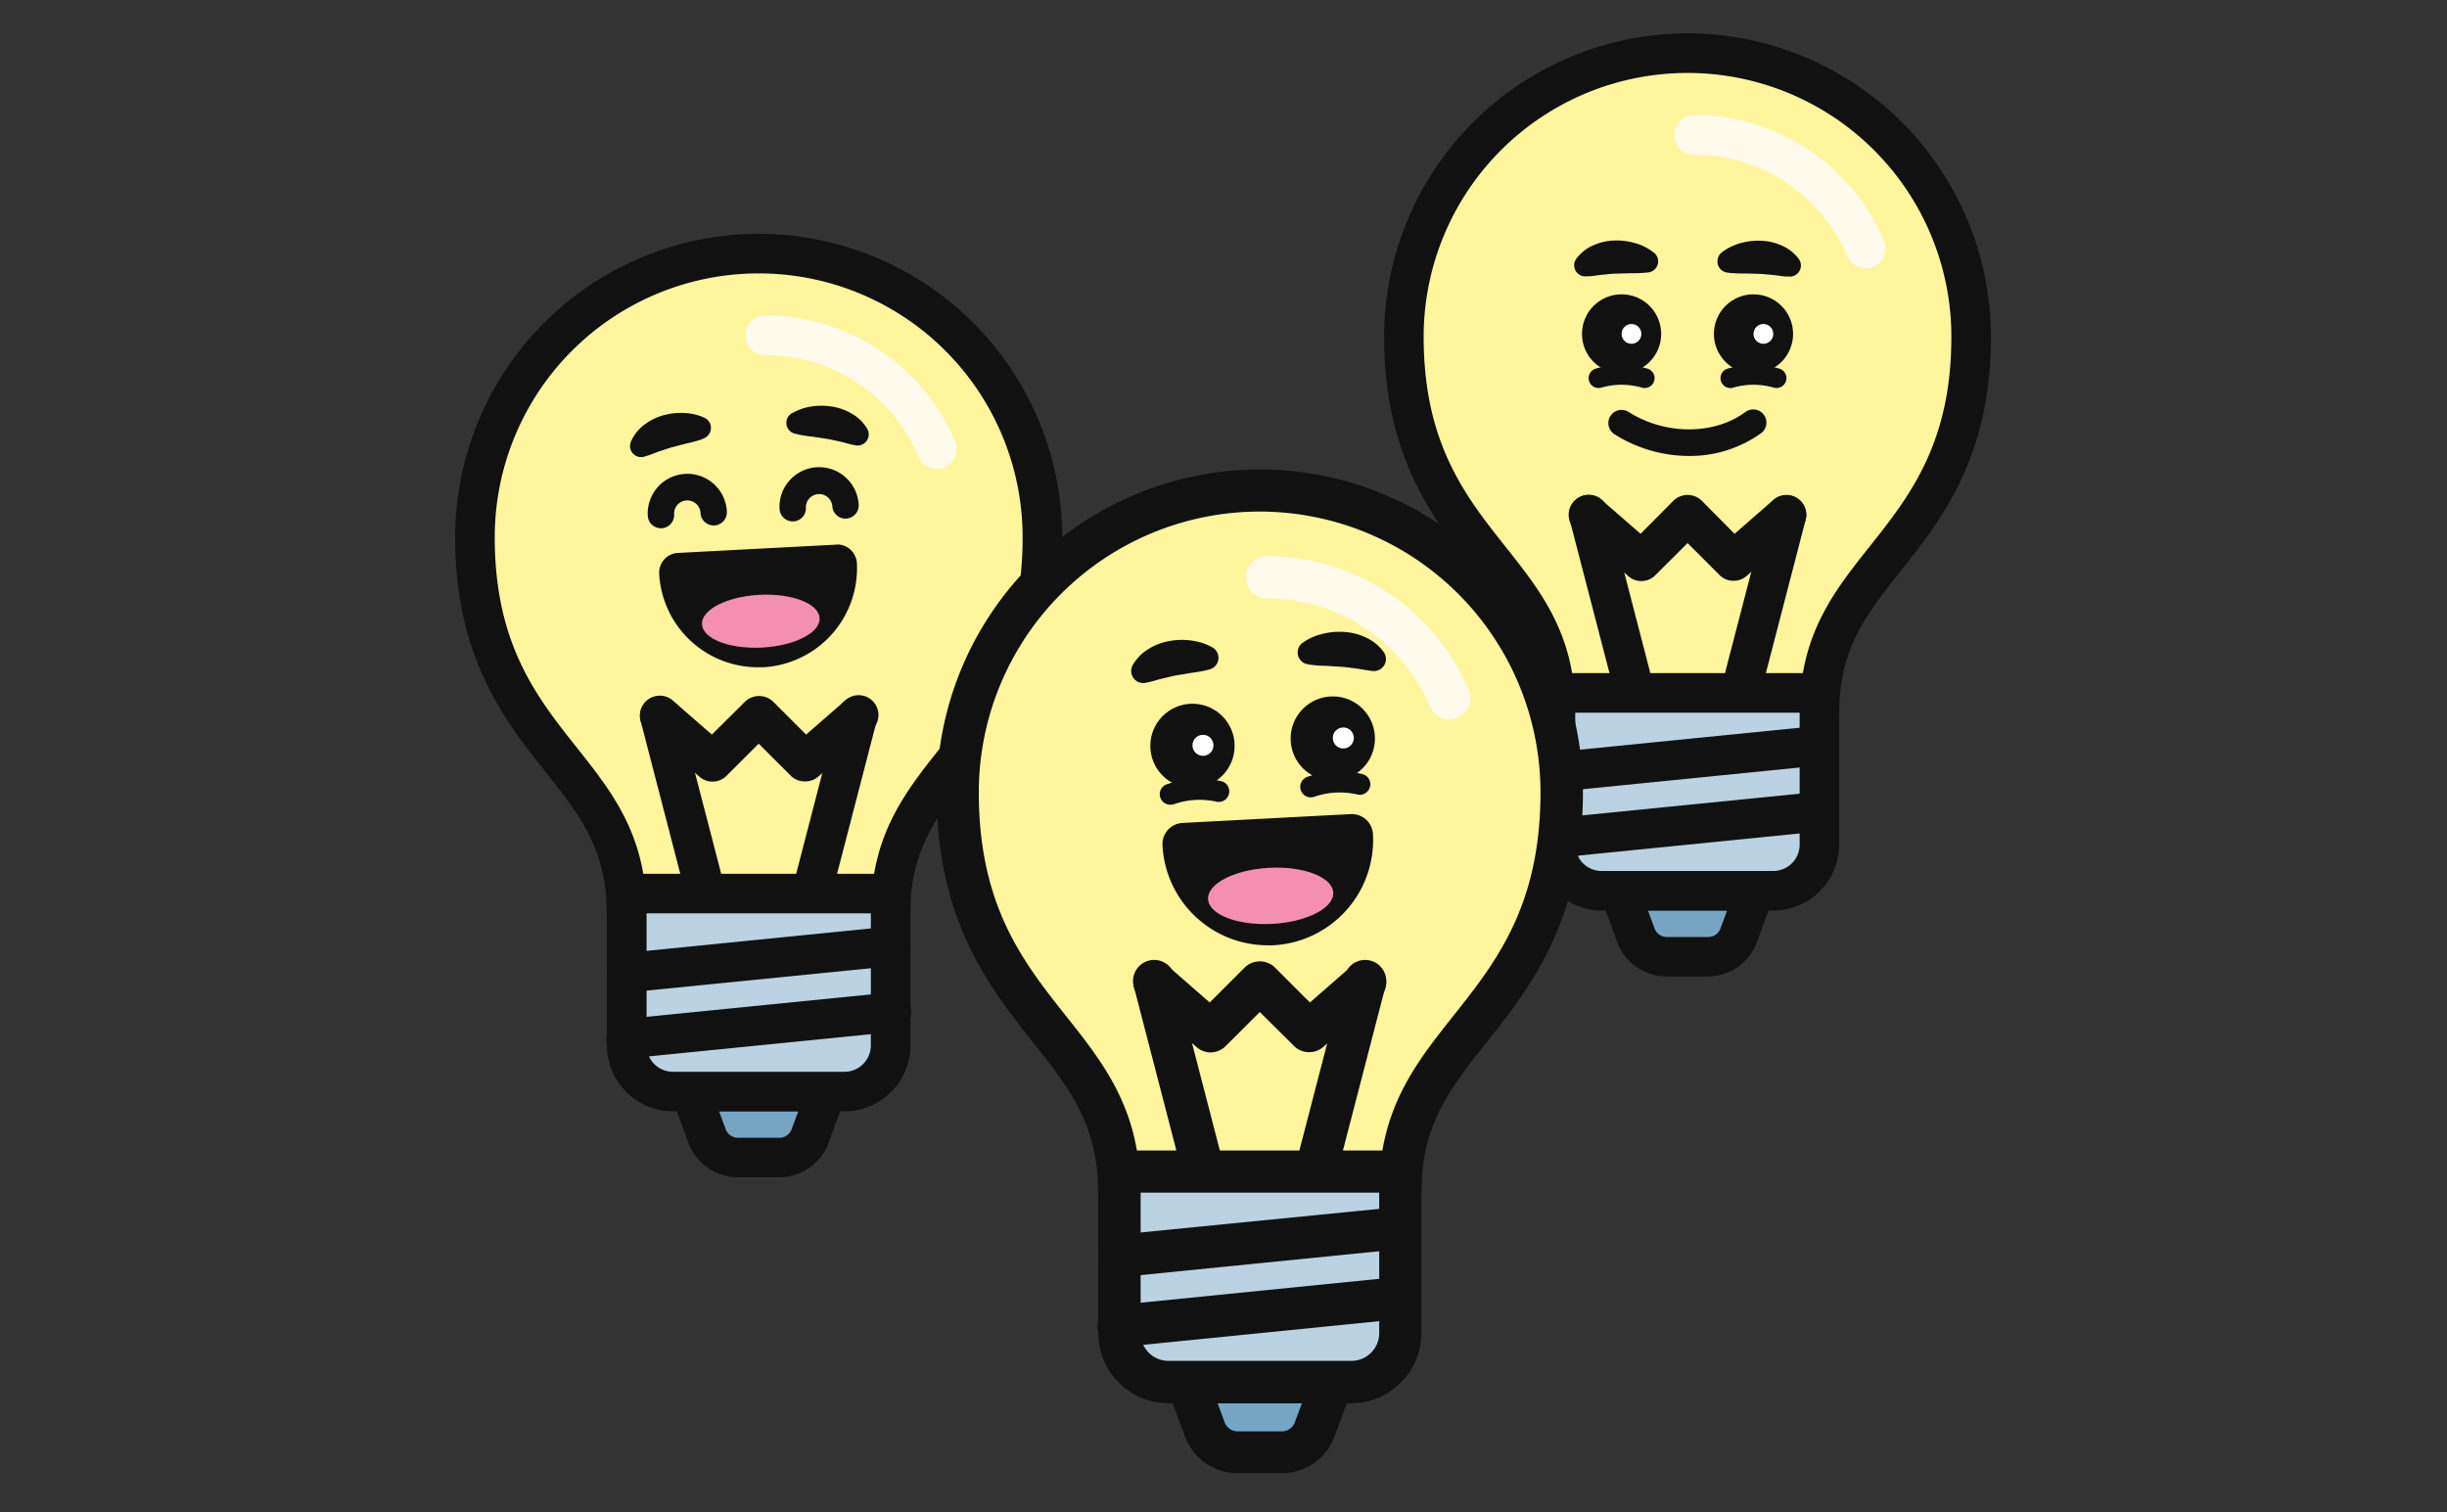 <svg id="Layer_1" data-name="Layer 1" xmlns="http://www.w3.org/2000/svg" viewBox="0 0 440 272"><rect x="0" y="0" width="440" height="272" fill="#333333" stroke="none"/><defs><clipPath id="clip-path"><path fill="none" d="M0 0h440v272H0z"/></clipPath><style>.cls-3{fill:#fff59d}.cls-4{fill:#111}.cls-5{fill:#fff}.cls-6{fill:#fffaec}.cls-7{fill:#75a5c3}.cls-8{fill:#bad2e1}.cls-9{fill:#f48fb1}</style></defs><g clip-path="url(#clip-path)"><path class="cls-3" d="M283.27 131.73a3.55 3.55 0 01-3.55-3.56c0-12.78-5.47-19.67-11.8-27.65-7.26-9.14-15.48-19.51-15.48-40a51 51 0 01102 0c0 20.45-8.23 30.82-15.48 40-6.33 8-11.8 14.87-11.8 27.65a3.56 3.56 0 01-3.56 3.56z"/><path class="cls-4" d="M303.44 13.12a47.44 47.44 0 0147.44 47.44c0 36.51-27.28 38-27.28 67.61h-40.33c0-29.59-27.28-31.1-27.28-67.61a47.45 47.45 0 0147.45-47.44m0-7.12a54.62 54.62 0 00-54.56 54.56c0 21.69 9 33.05 16.25 42.18 6.16 7.76 11 13.89 11 25.43a7.11 7.11 0 007.11 7.12h40.36a7.12 7.12 0 007.12-7.12c0-11.54 4.87-17.67 11-25.43C349 93.61 358 82.25 358 60.56A54.63 54.63 0 00303.44 6z"/><path class="cls-4" d="M303.75 82a25.11 25.11 0 01-13.45-3.91 2.37 2.37 0 012.55-4c6.54 4.16 15.39 4.18 21 0a2.37 2.37 0 112.8 3.83 22 22 0 01-12.9 4.08zM319.45 69.78a2 2 0 01-.58-.09 13.12 13.12 0 00-7.14 0 1.78 1.78 0 01-1.16-3.37 16.73 16.73 0 019.46 0 1.78 1.78 0 01-.58 3.46z"/><circle class="cls-4" cx="315.3" cy="60.05" r="7.12"/><circle class="cls-5" cx="317.08" cy="60.05" r="1.78"/><path class="cls-4" d="M287.43 69.78a1.78 1.78 0 01-.58-3.46 16.73 16.73 0 019.46 0 1.78 1.78 0 01-1.16 3.37 13.12 13.12 0 00-7.14 0 2 2 0 01-.58.09z"/><circle class="cls-4" cx="291.58" cy="60.05" r="7.12"/><circle class="cls-5" cx="293.36" cy="60.05" r="1.78"/><path class="cls-4" d="M309.62 45.37a9.84 9.84 0 013.28-1.62 11.8 11.8 0 013.62-.46 10 10 0 013.73.81 7.67 7.67 0 013.09 2.34 2 2 0 01-1.77 3.29h-.48c-.93-.07-1.67-.23-2.45-.29s-1.53-.17-2.35-.19l-2.52-.07a26.56 26.56 0 01-2.68-.09l-.51-.07a2 2 0 01-1.74-2.26 2.06 2.06 0 01.78-1.39zM295.79 49.05a26.76 26.76 0 01-2.69.09l-2.52.07c-.81 0-1.56.13-2.34.19s-1.52.22-2.46.29h-.47a2 2 0 01-1.77-3.29 7.53 7.53 0 013.09-2.34 10 10 0 013.72-.81 11.76 11.76 0 013.62.46 9.75 9.75 0 013.28 1.62 2 2 0 01-.95 3.67z"/><path class="cls-6" d="M335.46 48.26a3.55 3.55 0 01-3.27-2.18 29.89 29.89 0 00-27.57-18.26 3.56 3.56 0 010-7.12 37 37 0 0134.12 22.61 3.56 3.56 0 01-3.28 4.95z"/><path class="cls-4" d="M294 128.17a3.54 3.54 0 01-3.44-2.67l-8.31-32a3.56 3.56 0 116.89-1.79l8.3 32a3.55 3.55 0 01-2.55 4.34 3.94 3.94 0 01-.89.12zM312.93 128.17a4 4 0 01-.9-.11 3.57 3.57 0 01-2.55-4.34l8.31-32a3.55 3.55 0 116.88 1.79l-8.3 32a3.55 3.55 0 01-3.44 2.66z"/><path class="cls-4" d="M311.74 104.45a3.51 3.51 0 01-2.51-1l-5.79-5.78-5.79 5.78a3.56 3.56 0 01-4.86.17l-9.49-8.31a3.56 3.56 0 014.7-5.4l7 6.09 5.95-6a3.66 3.66 0 015 0l5.95 6 7-6.11a3.55 3.55 0 114.68 5.35l-9.49 8.31a3.52 3.52 0 01-2.35.9z"/><path class="cls-7" d="M299.73 172.06a5.94 5.94 0 01-5.68-4.21l-2.85-7.66h24.48l-2.86 7.66a5.93 5.93 0 01-5.67 4.21z"/><path class="cls-4" d="M310.56 163.75l-1.12 3a2.36 2.36 0 01-2.29 1.76h-7.42a2.38 2.38 0 01-2.3-1.76l-1.11-3h14.24m10.24-7.11h-34.73l3.58 9.6 1 2.77a9.49 9.49 0 009 6.6h7.42a9.49 9.49 0 009-6.6l1-2.77 3.58-9.6z"/><path class="cls-8" d="M288 160.19a8.31 8.31 0 01-8.3-8.3v-27.28h47.44v27.28a8.31 8.31 0 01-8.3 8.3z"/><path class="cls-4" d="M323.6 128.17v23.72a4.75 4.75 0 01-4.74 4.75H288a4.75 4.75 0 01-4.75-4.75v-23.72h40.35m7.12-7.12h-54.56v30.84A11.87 11.87 0 00288 163.75h30.84a11.87 11.87 0 0011.86-11.86v-30.84z"/><path class="cls-7" d="M279.72 138.85l47.44-4.75"/><path class="cls-4" d="M279.71 142.4a3.56 3.56 0 01-.35-7.1l47.45-4.74a3.56 3.56 0 01.71 7.08l-47.45 4.75z"/><path class="cls-7" d="M279.72 150.71l47.44-4.75"/><path class="cls-4" d="M279.71 154.26a3.56 3.56 0 01-.35-7.1l47.45-4.74a3.56 3.56 0 01.71 7.08l-47.45 4.75z"/><path class="cls-3" d="M116.25 167.82a3.56 3.56 0 01-3.56-3.56c0-12.78-5.47-19.67-11.8-27.65-7.26-9.15-15.49-19.52-15.49-40a51 51 0 01102 0c0 20.46-8.23 30.83-15.49 40-6.33 8-11.8 14.87-11.8 27.65a3.56 3.56 0 01-3.56 3.56z"/><path class="cls-4" d="M136.42 49.17a47.46 47.46 0 0147.46 47.46c0 36.52-27.29 38-27.29 67.63h-40.34c0-29.6-27.29-31.11-27.29-67.63a47.46 47.46 0 0147.46-47.46m0-7.12a54.64 54.64 0 00-54.58 54.58c0 21.7 9 33.06 16.26 42.19 6.16 7.77 11 13.9 11 25.44a7.12 7.12 0 007.12 7.12h40.34a7.12 7.12 0 007.12-7.12c0-11.54 4.87-17.67 11-25.44C182 129.69 191 118.33 191 96.63a54.64 54.64 0 00-54.58-54.58z"/><path class="cls-6" d="M168.46 84.32a3.55 3.55 0 01-3.28-2.17 29.89 29.89 0 00-27.57-18.28 3.56 3.56 0 010-7.12 37 37 0 0134.12 22.63 3.55 3.55 0 01-3.27 4.94z"/><path class="cls-4" d="M126.93 164.26a3.56 3.56 0 01-3.45-2.66l-8.3-32a3.56 3.56 0 016.89-1.79l8.3 32a3.56 3.56 0 01-2.55 4.34 3.44 3.44 0 01-.89.11zM145.91 164.26a3.44 3.44 0 01-.89-.11 3.56 3.56 0 01-2.55-4.34l8.3-32a3.56 3.56 0 016.89 1.79l-8.3 32a3.56 3.56 0 01-3.45 2.66z"/><path class="cls-4" d="M144.73 140.53a3.55 3.55 0 01-2.52-1l-5.79-5.79-5.79 5.79a3.56 3.56 0 01-4.86.16l-9.49-8.31A3.56 3.56 0 11121 126l7 6.11 6-5.95a3.66 3.66 0 015 0l5.95 5.95 7-6.11a3.56 3.56 0 114.69 5.35l-9.49 8.31a3.54 3.54 0 01-2.42.87z"/><path class="cls-7" d="M132.71 208.16A5.93 5.93 0 01127 204l-2.85-7.66h24.48l-2.82 7.66a5.93 5.93 0 01-5.68 4.2z"/><path class="cls-4" d="M143.54 199.86l-1.11 3a2.38 2.38 0 01-2.3 1.76h-7.42a2.38 2.38 0 01-2.3-1.76l-1.11-3h14.24m10.25-7.12h-34.74l3.58 9.6 1 2.77a9.5 9.5 0 009.05 6.61h7.42a9.51 9.51 0 009.05-6.61l1-2.77 3.58-9.6z"/><path class="cls-8" d="M121 196.3a8.32 8.32 0 01-8.31-8.31V160.7h47.46V188a8.32 8.32 0 01-8.31 8.31z"/><path class="cls-4" d="M156.59 164.26V188a4.75 4.75 0 01-4.75 4.75H121a4.75 4.75 0 01-4.74-4.75v-23.74h40.34m7.12-7.12h-54.59V188A11.88 11.88 0 00121 199.86h30.85A11.88 11.88 0 00163.71 188v-30.86z"/><path class="cls-7" d="M112.69 174.94l47.46-4.74"/><path class="cls-4" d="M112.69 178.5a3.56 3.56 0 01-.35-7.1l47.46-4.75a3.56 3.56 0 01.7 7.09l-47.5 4.74z"/><path class="cls-7" d="M112.69 186.81l47.46-4.75"/><path class="cls-4" d="M112.69 190.37a3.56 3.56 0 01-.35-7.11l47.46-4.74a3.56 3.56 0 11.7 7.08l-47.5 4.75zM142.54 93.77a2.38 2.38 0 01-2.37-2.25 7.12 7.12 0 0114.23-.75 2.37 2.37 0 11-4.74.25 2.38 2.38 0 00-4.75.25 2.37 2.37 0 01-2.24 2.5zM118.84 95a2.36 2.36 0 01-2.36-2.25A7.12 7.12 0 11130.7 92a2.37 2.37 0 01-4.74.25 2.38 2.38 0 00-4.14-1.47 2.34 2.34 0 00-.6 1.71A2.39 2.39 0 01119 95zM142.43 74.32a9.64 9.64 0 013.45-1.21 11.75 11.75 0 013.65 0 10.12 10.12 0 013.6 1.26 7.5 7.5 0 012.78 2.7 2 2 0 01-2.15 3l-.47-.09c-.92-.19-1.63-.44-2.4-.6s-1.5-.35-2.31-.47l-2.49-.38a23.74 23.74 0 01-2.66-.42l-.49-.12a2 2 0 01-.51-3.7zM126.05 79.06a23.13 23.13 0 01-2.6.69l-2.44.64c-.79.21-1.49.48-2.24.71s-1.43.56-2.33.84l-.45.14a2 2 0 01-2.47-2.81 7.55 7.55 0 012.49-3 9.88 9.88 0 013.44-1.63 11.59 11.59 0 013.64-.36 9.52 9.52 0 013.56.84 2 2 0 011 2.66 2.07 2.07 0 01-1.13 1.07zM136.29 118.26a16 16 0 01-16-15.18 1.77 1.77 0 011.68-1.87l28.53-1.49a1.79 1.79 0 011.78 1.69 16 16 0 01-15.16 16.83h-.85z"/><path class="cls-4" d="M150.52 101.5a14.24 14.24 0 01-13.47 15h-.76a14.24 14.24 0 01-14.21-13.5l28.44-1.49m0-3.56h-.19l-28.43 1.49a3.51 3.51 0 00-2.46 1.17 3.56 3.56 0 00-.91 2.57A17.78 17.78 0 00136.29 120h.94a17.84 17.84 0 0016.85-18.71 3.6 3.6 0 00-1.18-2.46 3.54 3.54 0 00-2.38-.91z"/><ellipse class="cls-9" cx="136.8" cy="111.72" rx="10.59" ry="4.75" transform="rotate(-3 136.749 111.728)"/><path class="cls-3" d="M205.05 218.27a3.79 3.79 0 01-3.79-3.79c0-13.61-5.82-20.95-12.56-29.44-7.73-9.74-16.49-20.78-16.49-42.55a54.31 54.31 0 11108.62 0c0 21.77-8.76 32.81-16.49 42.55-6.74 8.49-12.56 15.83-12.56 29.44a3.79 3.79 0 01-3.79 3.79z"/><path class="cls-4" d="M226.52 92A50.52 50.52 0 01277 142.49c0 38.87-29.05 40.48-29.05 72h-42.9c0-31.51-29.05-33.12-29.05-72A50.52 50.52 0 01226.52 92m0-7.57a58.16 58.16 0 00-58.1 58.1c0 23.09 9.6 35.19 17.31 44.91 6.56 8.26 11.74 14.79 11.74 27.08a7.58 7.58 0 007.58 7.58H248a7.58 7.58 0 007.58-7.58c0-12.29 5.18-18.82 11.74-27.08 7.71-9.72 17.31-21.82 17.31-44.91a58.16 58.16 0 00-58.1-58.1z"/><path class="cls-6" d="M260.62 129.39a3.79 3.79 0 01-3.49-2.32 31.8 31.8 0 00-29.35-19.45 3.79 3.79 0 110-7.58 39.38 39.38 0 0136.33 24.08 3.81 3.81 0 01-3.49 5.27z"/><path class="cls-4" d="M216.41 214.48a3.78 3.78 0 01-3.66-2.84l-8.84-34.1a3.79 3.79 0 117.33-1.9l8.84 34.1a3.79 3.79 0 01-2.71 4.62 4 4 0 01-.96.12zM236.63 214.48a4 4 0 01-1-.12 3.81 3.81 0 01-2.72-4.62l8.85-34.1a3.79 3.79 0 117.33 1.9l-8.84 34.1a3.78 3.78 0 01-3.62 2.84z"/><path class="cls-4" d="M235.36 189.22a3.78 3.78 0 01-2.68-1.11l-6.16-6.11-6.16 6.16a3.8 3.8 0 01-5.18.17l-10.1-8.84a3.79 3.79 0 115-5.7l7.44 6.5 6.33-6.33a3.9 3.9 0 015.36 0l6.33 6.33 7.44-6.5a3.79 3.79 0 115 5.7l-10.1 8.84a3.78 3.78 0 01-2.52.89z"/><path class="cls-7" d="M222.57 261.21a6.33 6.33 0 01-6-4.47l-3-8.16h26.06l-3 8.16a6.32 6.32 0 01-6 4.47z"/><path class="cls-4" d="M234.1 252.37l-1.19 3.18a2.52 2.52 0 01-2.44 1.87h-7.9a2.54 2.54 0 01-2.45-1.87l-1.18-3.18h15.16m10.9-7.58h-37l3.84 10.21 1.1 2.94a10.12 10.12 0 009.63 7h7.9a10.12 10.12 0 009.63-7l1.1-2.94 3.8-10.21z"/><path class="cls-8" d="M210.1 248.58a8.85 8.85 0 01-8.84-8.84v-29.05h50.52v29.05a8.86 8.86 0 01-8.84 8.84z"/><path class="cls-4" d="M248 214.48v25.26a5 5 0 01-5.05 5H210.1a5 5 0 01-5-5v-25.26H248m7.58-7.58h-58.1v32.84a12.65 12.65 0 0012.63 12.63h32.84a12.65 12.65 0 0012.63-12.63V206.9z"/><path class="cls-7" d="M201.26 225.85l50.52-5.06"/><path class="cls-4" d="M201.25 229.63a3.79 3.79 0 01-.37-7.56l50.52-5a3.79 3.79 0 01.76 7.54l-50.52 5.06z"/><path class="cls-7" d="M201.26 238.48l50.52-5.06"/><path class="cls-4" d="M201.25 242.26a3.78 3.78 0 01-.37-7.55l50.52-5.06a3.79 3.79 0 01.76 7.54l-50.52 5.06zM235.68 143.4a1.9 1.9 0 01-.72-3.65 17.81 17.81 0 0110.07-.53 1.89 1.89 0 11-1.05 3.64 14.09 14.09 0 00-7.59.4 1.83 1.83 0 01-.71.14z"/><circle class="cls-4" cx="239.65" cy="132.82" r="7.58"/><circle class="cls-5" cx="241.54" cy="132.72" r="1.89"/><path class="cls-4" d="M210.45 144.72a1.89 1.89 0 01-.71-3.65 17.78 17.78 0 0110.06-.53 1.9 1.9 0 01-1 3.65 13.94 13.94 0 00-7.6.4 1.94 1.94 0 01-.75.13z"/><circle class="cls-4" cx="214.42" cy="134.14" r="7.58"/><circle class="cls-5" cx="216.31" cy="134.04" r="1.89"/><path class="cls-4" d="M234.25 115.58a10.35 10.35 0 013.55-1.58 12.48 12.48 0 013.87-.35 10.5 10.5 0 013.93 1 8.09 8.09 0 013.21 2.61 2.17 2.17 0 01-.48 3 2.13 2.13 0 01-1.52.41l-.51-.06c-1-.12-1.77-.31-2.61-.41s-1.62-.23-2.48-.28l-2.68-.17a27.29 27.29 0 01-2.86-.2l-.54-.09a2.14 2.14 0 01-1.76-2.47 2.12 2.12 0 01.88-1.41zM217 120.52a26.62 26.62 0 01-2.81.49l-2.65.45c-.86.15-1.63.37-2.45.55s-1.57.46-2.54.67l-.5.11a2.17 2.17 0 01-2.35-3.21 8.07 8.07 0 012.91-2.92 10.4 10.4 0 013.81-1.4 12 12 0 013.88-.05 10.14 10.14 0 013.7 1.22 2.15 2.15 0 01-.46 3.94zM227.94 168.07a17 17 0 01-17-16.16 1.88 1.88 0 011.79-2l30.37-1.59a1.91 1.91 0 011.27.48 1.93 1.93 0 01.62 1.31A17.06 17.06 0 01228.85 168h-.91z"/><path class="cls-4" d="M243.09 150.22a15.15 15.15 0 01-14.34 15.93h-.81a15.15 15.15 0 01-15.12-14.36l30.27-1.59m0-3.79h-.2L212.62 148a3.8 3.8 0 00-3.59 4 18.94 18.94 0 0018.91 18h1a18.94 18.94 0 0017.93-20 3.79 3.79 0 00-3.78-3.59z"/><ellipse class="cls-9" cx="228.48" cy="161.11" rx="11.27" ry="5.05" transform="rotate(-3 228.508 161.135)"/></g></svg>